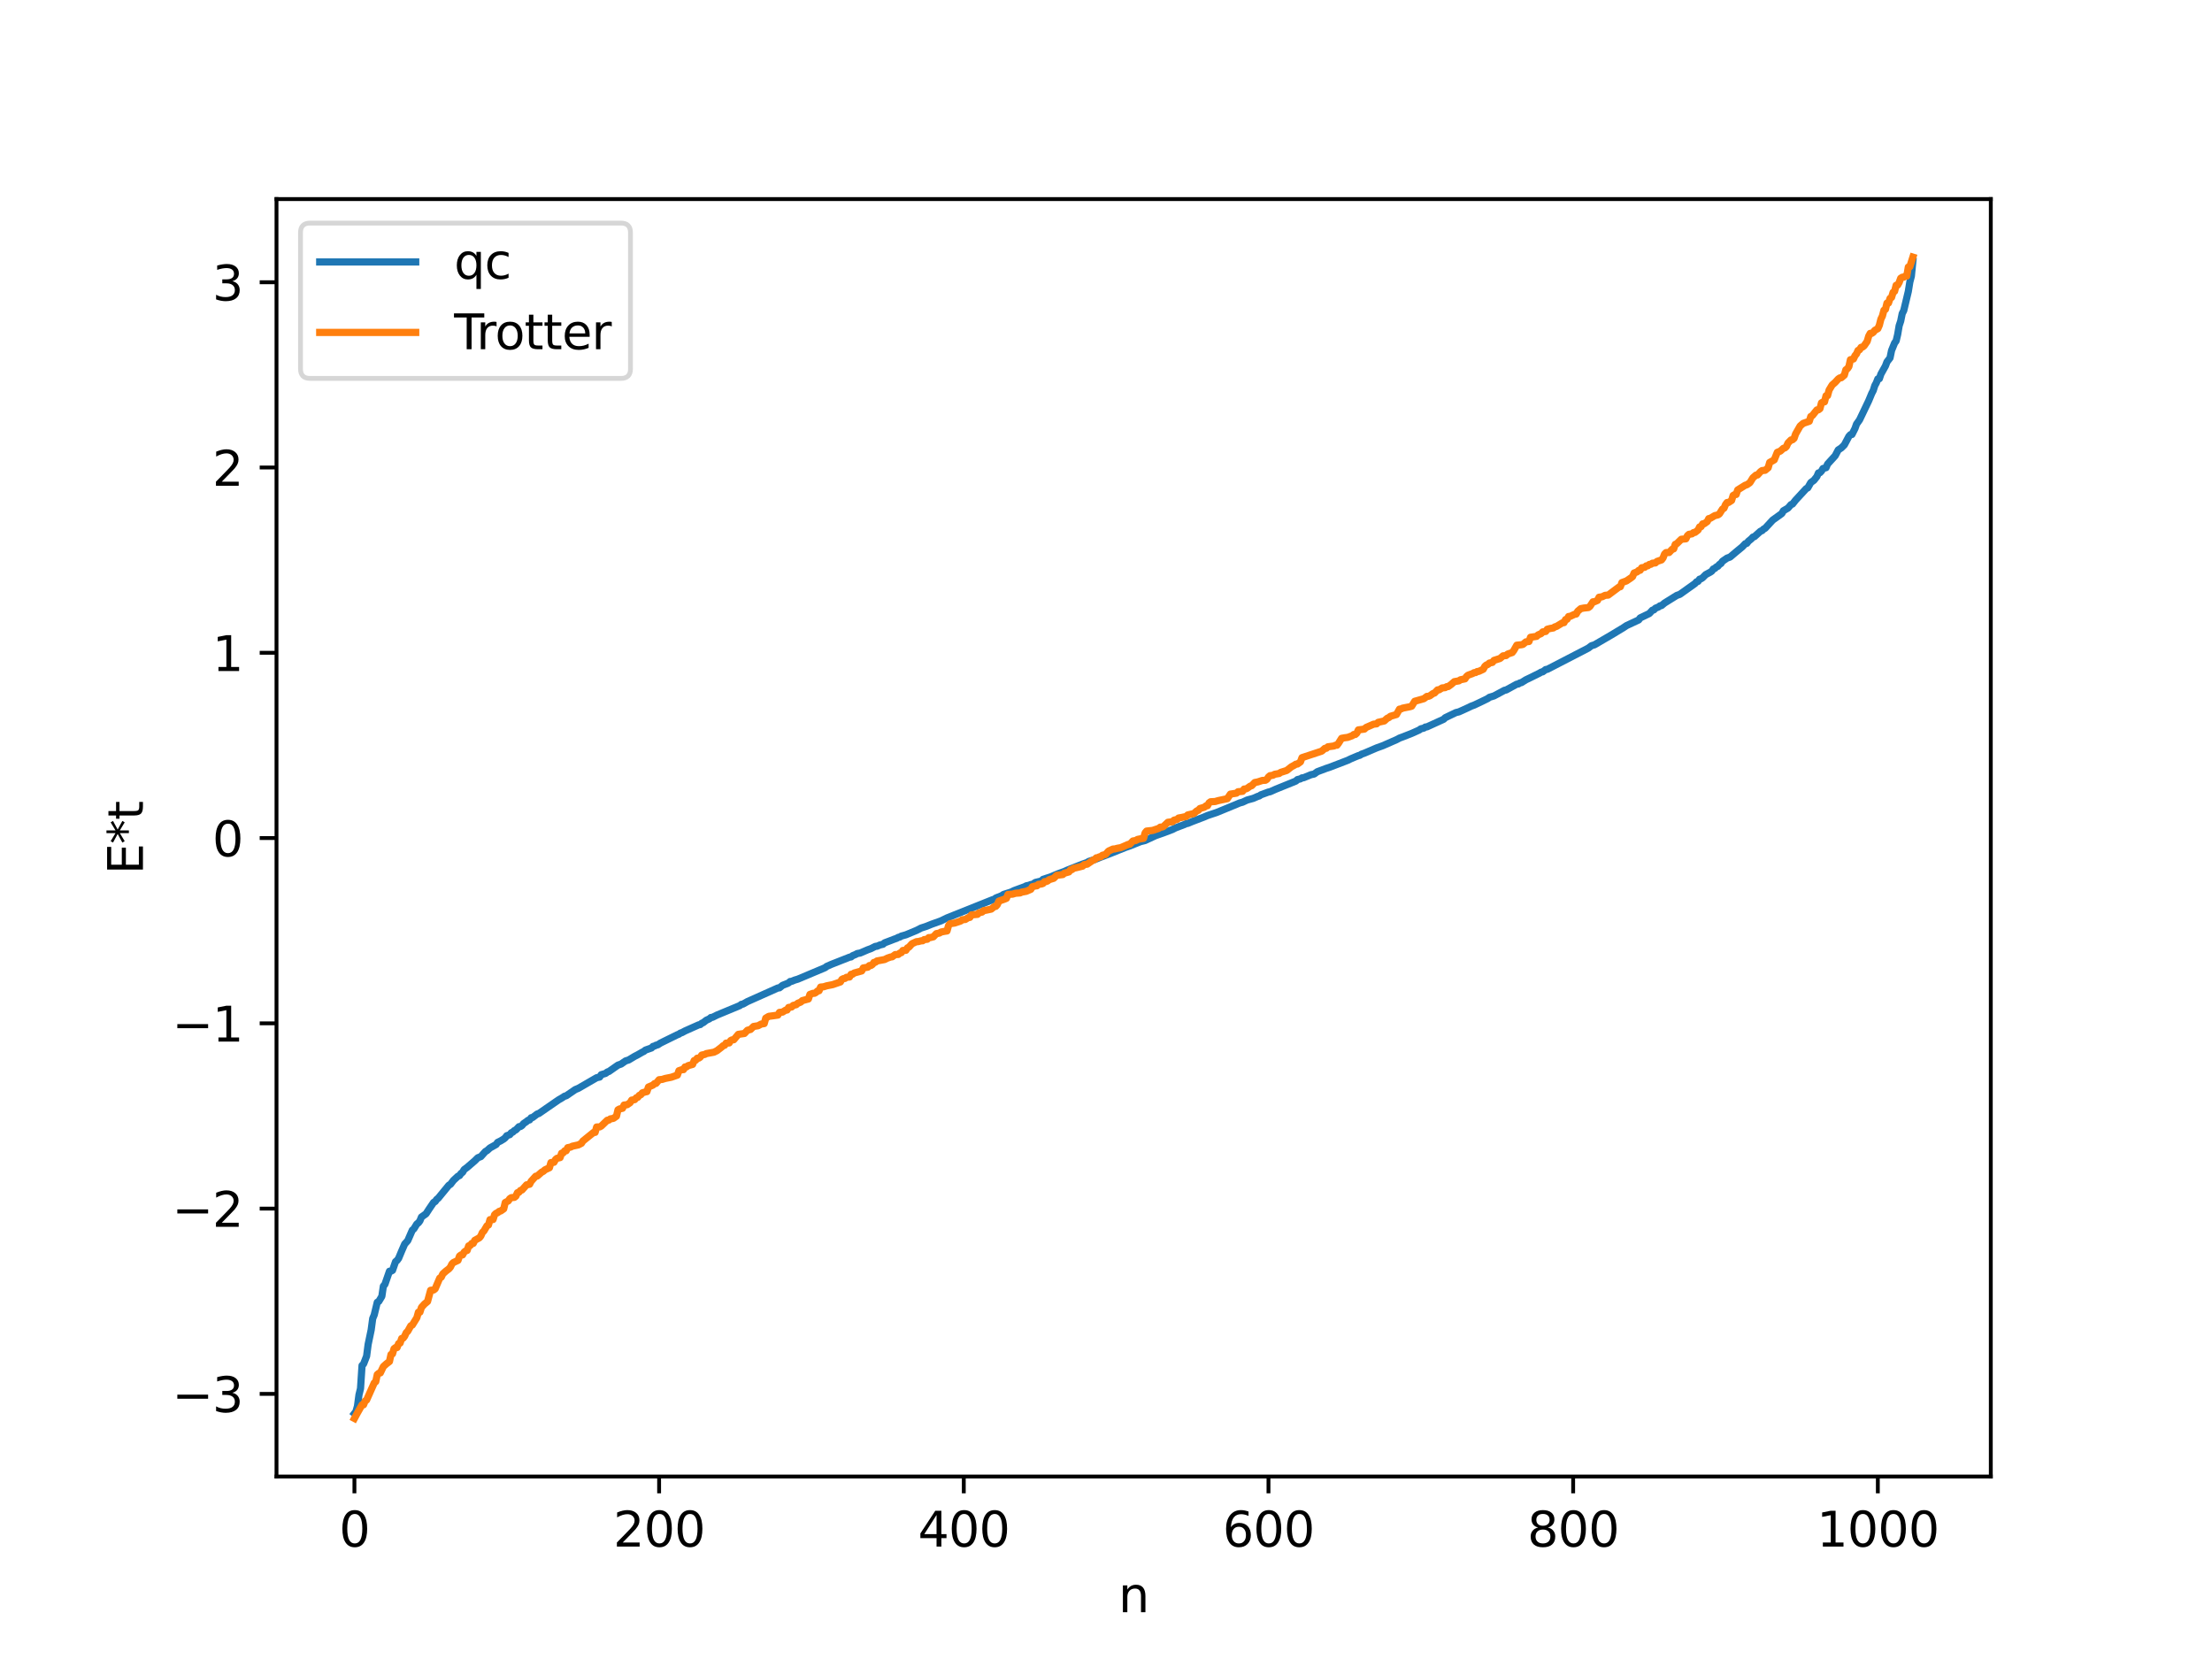 <?xml version="1.0" encoding="utf-8" standalone="no"?>
<!DOCTYPE svg PUBLIC "-//W3C//DTD SVG 1.1//EN"
  "http://www.w3.org/Graphics/SVG/1.1/DTD/svg11.dtd">
<svg xmlns:xlink="http://www.w3.org/1999/xlink" width="460.8pt" height="345.6pt" viewBox="0 0 460.8 345.6" xmlns="http://www.w3.org/2000/svg" version="1.1">
 <defs>
  <style type="text/css">*{stroke-linejoin: round; stroke-linecap: butt}</style>
 </defs>
 <g id="figure_1">
  <g id="patch_1">
   <path d="M 0 345.6 
L 460.8 345.6 
L 460.8 0 
L 0 0 
z
" style="fill: #ffffff"/>
  </g>
  <g id="axes_1">
   <g id="patch_2">
    <path d="M 57.6 307.584 
L 414.72 307.584 
L 414.72 41.472 
L 57.6 41.472 
z
" style="fill: #ffffff"/>
   </g>
   <g id="matplotlib.axis_1">
    <g id="xtick_1">
     <g id="line2d_1">
      <defs>
       <path id="m29dc28218c" d="M 0 0 
L 0 3.5 
" style="stroke: #000000; stroke-width: 0.8"/>
      </defs>
      <g>
       <use xlink:href="#m29dc28218c" x="73.833" y="307.584" style="stroke: #000000; stroke-width: 0.8"/>
      </g>
     </g>
     <g id="text_1">
      <!-- 0 -->
      <g transform="translate(70.651 322.182) scale(0.1 -0.1)">
       <defs>
        <path id="DejaVuSans-30" d="M 2034 4250 
Q 1547 4250 1301 3770 
Q 1056 3291 1056 2328 
Q 1056 1369 1301 889 
Q 1547 409 2034 409 
Q 2525 409 2770 889 
Q 3016 1369 3016 2328 
Q 3016 3291 2770 3770 
Q 2525 4250 2034 4250 
z
M 2034 4750 
Q 2819 4750 3233 4129 
Q 3647 3509 3647 2328 
Q 3647 1150 3233 529 
Q 2819 -91 2034 -91 
Q 1250 -91 836 529 
Q 422 1150 422 2328 
Q 422 3509 836 4129 
Q 1250 4750 2034 4750 
z
" transform="scale(0.016)"/>
       </defs>
       <use xlink:href="#DejaVuSans-30"/>
      </g>
     </g>
    </g>
    <g id="xtick_2">
     <g id="line2d_2">
      <g>
       <use xlink:href="#m29dc28218c" x="137.304" y="307.584" style="stroke: #000000; stroke-width: 0.8"/>
      </g>
     </g>
     <g id="text_2">
      <!-- 200 -->
      <g transform="translate(127.76 322.182) scale(0.1 -0.1)">
       <defs>
        <path id="DejaVuSans-32" d="M 1228 531 
L 3431 531 
L 3431 0 
L 469 0 
L 469 531 
Q 828 903 1448 1529 
Q 2069 2156 2228 2338 
Q 2531 2678 2651 2914 
Q 2772 3150 2772 3378 
Q 2772 3750 2511 3984 
Q 2250 4219 1831 4219 
Q 1534 4219 1204 4116 
Q 875 4013 500 3803 
L 500 4441 
Q 881 4594 1212 4672 
Q 1544 4750 1819 4750 
Q 2544 4750 2975 4387 
Q 3406 4025 3406 3419 
Q 3406 3131 3298 2873 
Q 3191 2616 2906 2266 
Q 2828 2175 2409 1742 
Q 1991 1309 1228 531 
z
" transform="scale(0.016)"/>
       </defs>
       <use xlink:href="#DejaVuSans-32"/>
       <use xlink:href="#DejaVuSans-30" x="63.623"/>
       <use xlink:href="#DejaVuSans-30" x="127.246"/>
      </g>
     </g>
    </g>
    <g id="xtick_3">
     <g id="line2d_3">
      <g>
       <use xlink:href="#m29dc28218c" x="200.775" y="307.584" style="stroke: #000000; stroke-width: 0.8"/>
      </g>
     </g>
     <g id="text_3">
      <!-- 400 -->
      <g transform="translate(191.231 322.182) scale(0.1 -0.1)">
       <defs>
        <path id="DejaVuSans-34" d="M 2419 4116 
L 825 1625 
L 2419 1625 
L 2419 4116 
z
M 2253 4666 
L 3047 4666 
L 3047 1625 
L 3713 1625 
L 3713 1100 
L 3047 1100 
L 3047 0 
L 2419 0 
L 2419 1100 
L 313 1100 
L 313 1709 
L 2253 4666 
z
" transform="scale(0.016)"/>
       </defs>
       <use xlink:href="#DejaVuSans-34"/>
       <use xlink:href="#DejaVuSans-30" x="63.623"/>
       <use xlink:href="#DejaVuSans-30" x="127.246"/>
      </g>
     </g>
    </g>
    <g id="xtick_4">
     <g id="line2d_4">
      <g>
       <use xlink:href="#m29dc28218c" x="264.246" y="307.584" style="stroke: #000000; stroke-width: 0.8"/>
      </g>
     </g>
     <g id="text_4">
      <!-- 600 -->
      <g transform="translate(254.702 322.182) scale(0.1 -0.1)">
       <defs>
        <path id="DejaVuSans-36" d="M 2113 2584 
Q 1688 2584 1439 2293 
Q 1191 2003 1191 1497 
Q 1191 994 1439 701 
Q 1688 409 2113 409 
Q 2538 409 2786 701 
Q 3034 994 3034 1497 
Q 3034 2003 2786 2293 
Q 2538 2584 2113 2584 
z
M 3366 4563 
L 3366 3988 
Q 3128 4100 2886 4159 
Q 2644 4219 2406 4219 
Q 1781 4219 1451 3797 
Q 1122 3375 1075 2522 
Q 1259 2794 1537 2939 
Q 1816 3084 2150 3084 
Q 2853 3084 3261 2657 
Q 3669 2231 3669 1497 
Q 3669 778 3244 343 
Q 2819 -91 2113 -91 
Q 1303 -91 875 529 
Q 447 1150 447 2328 
Q 447 3434 972 4092 
Q 1497 4750 2381 4750 
Q 2619 4750 2861 4703 
Q 3103 4656 3366 4563 
z
" transform="scale(0.016)"/>
       </defs>
       <use xlink:href="#DejaVuSans-36"/>
       <use xlink:href="#DejaVuSans-30" x="63.623"/>
       <use xlink:href="#DejaVuSans-30" x="127.246"/>
      </g>
     </g>
    </g>
    <g id="xtick_5">
     <g id="line2d_5">
      <g>
       <use xlink:href="#m29dc28218c" x="327.717" y="307.584" style="stroke: #000000; stroke-width: 0.8"/>
      </g>
     </g>
     <g id="text_5">
      <!-- 800 -->
      <g transform="translate(318.173 322.182) scale(0.1 -0.1)">
       <defs>
        <path id="DejaVuSans-38" d="M 2034 2216 
Q 1584 2216 1326 1975 
Q 1069 1734 1069 1313 
Q 1069 891 1326 650 
Q 1584 409 2034 409 
Q 2484 409 2743 651 
Q 3003 894 3003 1313 
Q 3003 1734 2745 1975 
Q 2488 2216 2034 2216 
z
M 1403 2484 
Q 997 2584 770 2862 
Q 544 3141 544 3541 
Q 544 4100 942 4425 
Q 1341 4750 2034 4750 
Q 2731 4750 3128 4425 
Q 3525 4100 3525 3541 
Q 3525 3141 3298 2862 
Q 3072 2584 2669 2484 
Q 3125 2378 3379 2068 
Q 3634 1759 3634 1313 
Q 3634 634 3220 271 
Q 2806 -91 2034 -91 
Q 1263 -91 848 271 
Q 434 634 434 1313 
Q 434 1759 690 2068 
Q 947 2378 1403 2484 
z
M 1172 3481 
Q 1172 3119 1398 2916 
Q 1625 2713 2034 2713 
Q 2441 2713 2670 2916 
Q 2900 3119 2900 3481 
Q 2900 3844 2670 4047 
Q 2441 4250 2034 4250 
Q 1625 4250 1398 4047 
Q 1172 3844 1172 3481 
z
" transform="scale(0.016)"/>
       </defs>
       <use xlink:href="#DejaVuSans-38"/>
       <use xlink:href="#DejaVuSans-30" x="63.623"/>
       <use xlink:href="#DejaVuSans-30" x="127.246"/>
      </g>
     </g>
    </g>
    <g id="xtick_6">
     <g id="line2d_6">
      <g>
       <use xlink:href="#m29dc28218c" x="391.188" y="307.584" style="stroke: #000000; stroke-width: 0.8"/>
      </g>
     </g>
     <g id="text_6">
      <!-- 1000 -->
      <g transform="translate(378.463 322.182) scale(0.1 -0.1)">
       <defs>
        <path id="DejaVuSans-31" d="M 794 531 
L 1825 531 
L 1825 4091 
L 703 3866 
L 703 4441 
L 1819 4666 
L 2450 4666 
L 2450 531 
L 3481 531 
L 3481 0 
L 794 0 
L 794 531 
z
" transform="scale(0.016)"/>
       </defs>
       <use xlink:href="#DejaVuSans-31"/>
       <use xlink:href="#DejaVuSans-30" x="63.623"/>
       <use xlink:href="#DejaVuSans-30" x="127.246"/>
       <use xlink:href="#DejaVuSans-30" x="190.869"/>
      </g>
     </g>
    </g>
    <g id="text_7">
     <!-- n -->
     <g transform="translate(232.991 335.861) scale(0.1 -0.1)">
      <defs>
       <path id="DejaVuSans-6e" d="M 3513 2113 
L 3513 0 
L 2938 0 
L 2938 2094 
Q 2938 2591 2744 2837 
Q 2550 3084 2163 3084 
Q 1697 3084 1428 2787 
Q 1159 2491 1159 1978 
L 1159 0 
L 581 0 
L 581 3500 
L 1159 3500 
L 1159 2956 
Q 1366 3272 1645 3428 
Q 1925 3584 2291 3584 
Q 2894 3584 3203 3211 
Q 3513 2838 3513 2113 
z
" transform="scale(0.016)"/>
      </defs>
      <use xlink:href="#DejaVuSans-6e"/>
     </g>
    </g>
   </g>
   <g id="matplotlib.axis_2">
    <g id="ytick_1">
     <g id="line2d_7">
      <defs>
       <path id="mb236a51537" d="M 0 0 
L -3.5 0 
" style="stroke: #000000; stroke-width: 0.8"/>
      </defs>
      <g>
       <use xlink:href="#mb236a51537" x="57.6" y="290.368" style="stroke: #000000; stroke-width: 0.8"/>
      </g>
     </g>
     <g id="text_8">
      <!-- −3 -->
      <g transform="translate(35.858 294.167) scale(0.1 -0.1)">
       <defs>
        <path id="DejaVuSans-2212" d="M 678 2272 
L 4684 2272 
L 4684 1741 
L 678 1741 
L 678 2272 
z
" transform="scale(0.016)"/>
        <path id="DejaVuSans-33" d="M 2597 2516 
Q 3050 2419 3304 2112 
Q 3559 1806 3559 1356 
Q 3559 666 3084 287 
Q 2609 -91 1734 -91 
Q 1441 -91 1130 -33 
Q 819 25 488 141 
L 488 750 
Q 750 597 1062 519 
Q 1375 441 1716 441 
Q 2309 441 2620 675 
Q 2931 909 2931 1356 
Q 2931 1769 2642 2001 
Q 2353 2234 1838 2234 
L 1294 2234 
L 1294 2753 
L 1863 2753 
Q 2328 2753 2575 2939 
Q 2822 3125 2822 3475 
Q 2822 3834 2567 4026 
Q 2313 4219 1838 4219 
Q 1578 4219 1281 4162 
Q 984 4106 628 3988 
L 628 4550 
Q 988 4650 1302 4700 
Q 1616 4750 1894 4750 
Q 2613 4750 3031 4423 
Q 3450 4097 3450 3541 
Q 3450 3153 3228 2886 
Q 3006 2619 2597 2516 
z
" transform="scale(0.016)"/>
       </defs>
       <use xlink:href="#DejaVuSans-2212"/>
       <use xlink:href="#DejaVuSans-33" x="83.789"/>
      </g>
     </g>
    </g>
    <g id="ytick_2">
     <g id="line2d_8">
      <g>
       <use xlink:href="#mb236a51537" x="57.6" y="251.773" style="stroke: #000000; stroke-width: 0.8"/>
      </g>
     </g>
     <g id="text_9">
      <!-- −2 -->
      <g transform="translate(35.858 255.572) scale(0.1 -0.1)">
       <use xlink:href="#DejaVuSans-2212"/>
       <use xlink:href="#DejaVuSans-32" x="83.789"/>
      </g>
     </g>
    </g>
    <g id="ytick_3">
     <g id="line2d_9">
      <g>
       <use xlink:href="#mb236a51537" x="57.6" y="213.178" style="stroke: #000000; stroke-width: 0.8"/>
      </g>
     </g>
     <g id="text_10">
      <!-- −1 -->
      <g transform="translate(35.858 216.977) scale(0.1 -0.1)">
       <use xlink:href="#DejaVuSans-2212"/>
       <use xlink:href="#DejaVuSans-31" x="83.789"/>
      </g>
     </g>
    </g>
    <g id="ytick_4">
     <g id="line2d_10">
      <g>
       <use xlink:href="#mb236a51537" x="57.6" y="174.583" style="stroke: #000000; stroke-width: 0.8"/>
      </g>
     </g>
     <g id="text_11">
      <!-- 0 -->
      <g transform="translate(44.237 178.383) scale(0.1 -0.1)">
       <use xlink:href="#DejaVuSans-30"/>
      </g>
     </g>
    </g>
    <g id="ytick_5">
     <g id="line2d_11">
      <g>
       <use xlink:href="#mb236a51537" x="57.6" y="135.989" style="stroke: #000000; stroke-width: 0.8"/>
      </g>
     </g>
     <g id="text_12">
      <!-- 1 -->
      <g transform="translate(44.237 139.788) scale(0.1 -0.1)">
       <use xlink:href="#DejaVuSans-31"/>
      </g>
     </g>
    </g>
    <g id="ytick_6">
     <g id="line2d_12">
      <g>
       <use xlink:href="#mb236a51537" x="57.6" y="97.394" style="stroke: #000000; stroke-width: 0.8"/>
      </g>
     </g>
     <g id="text_13">
      <!-- 2 -->
      <g transform="translate(44.237 101.193) scale(0.1 -0.1)">
       <use xlink:href="#DejaVuSans-32"/>
      </g>
     </g>
    </g>
    <g id="ytick_7">
     <g id="line2d_13">
      <g>
       <use xlink:href="#mb236a51537" x="57.6" y="58.799" style="stroke: #000000; stroke-width: 0.8"/>
      </g>
     </g>
     <g id="text_14">
      <!-- 3 -->
      <g transform="translate(44.237 62.598) scale(0.1 -0.1)">
       <use xlink:href="#DejaVuSans-33"/>
      </g>
     </g>
    </g>
    <g id="text_15">
     <!-- E*t -->
     <g transform="translate(29.778 182.148) rotate(-90) scale(0.1 -0.1)">
      <defs>
       <path id="DejaVuSans-45" d="M 628 4666 
L 3578 4666 
L 3578 4134 
L 1259 4134 
L 1259 2753 
L 3481 2753 
L 3481 2222 
L 1259 2222 
L 1259 531 
L 3634 531 
L 3634 0 
L 628 0 
L 628 4666 
z
" transform="scale(0.016)"/>
       <path id="DejaVuSans-2a" d="M 3009 3897 
L 1888 3291 
L 3009 2681 
L 2828 2375 
L 1778 3009 
L 1778 1831 
L 1422 1831 
L 1422 3009 
L 372 2375 
L 191 2681 
L 1313 3291 
L 191 3897 
L 372 4206 
L 1422 3572 
L 1422 4750 
L 1778 4750 
L 1778 3572 
L 2828 4206 
L 3009 3897 
z
" transform="scale(0.016)"/>
       <path id="DejaVuSans-74" d="M 1172 4494 
L 1172 3500 
L 2356 3500 
L 2356 3053 
L 1172 3053 
L 1172 1153 
Q 1172 725 1289 603 
Q 1406 481 1766 481 
L 2356 481 
L 2356 0 
L 1766 0 
Q 1100 0 847 248 
Q 594 497 594 1153 
L 594 3053 
L 172 3053 
L 172 3500 
L 594 3500 
L 594 4494 
L 1172 4494 
z
" transform="scale(0.016)"/>
      </defs>
      <use xlink:href="#DejaVuSans-45"/>
      <use xlink:href="#DejaVuSans-2a" x="63.184"/>
      <use xlink:href="#DejaVuSans-74" x="113.184"/>
     </g>
    </g>
   </g>
   <g id="line2d_14">
    <path d="M 73.833 294.448 
L 74.15 294.043 
L 74.467 292.918 
L 74.785 290.548 
L 75.102 289.264 
L 75.42 284.455 
L 75.737 284.141 
L 76.372 282.504 
L 76.689 280.071 
L 77.324 277.035 
L 77.641 274.672 
L 77.958 273.913 
L 78.593 271.286 
L 78.91 271.107 
L 79.545 270.057 
L 79.862 267.927 
L 80.18 267.561 
L 81.132 264.818 
L 81.449 264.815 
L 81.767 264.639 
L 82.401 262.825 
L 82.719 262.572 
L 83.036 262.14 
L 83.671 260.615 
L 84.305 259.157 
L 84.94 258.453 
L 85.892 256.265 
L 86.21 256.003 
L 86.844 254.964 
L 87.162 254.745 
L 87.479 254.314 
L 87.796 253.531 
L 88.748 252.855 
L 89.383 251.874 
L 90.335 250.479 
L 90.653 250.306 
L 90.97 249.859 
L 91.287 249.611 
L 93.509 246.899 
L 93.826 246.728 
L 94.461 245.9 
L 95.413 245.014 
L 95.73 244.9 
L 96.048 244.438 
L 96.365 244.215 
L 96.682 243.654 
L 97.317 243.184 
L 98.904 241.814 
L 99.539 241.183 
L 100.173 240.94 
L 101.125 239.87 
L 101.443 239.707 
L 102.077 239.132 
L 103.347 238.423 
L 103.664 237.975 
L 104.299 237.666 
L 104.934 237.277 
L 105.251 237.015 
L 105.568 236.59 
L 106.203 236.366 
L 106.52 235.966 
L 106.838 235.84 
L 107.155 235.508 
L 107.472 235.38 
L 108.107 234.709 
L 108.424 234.675 
L 108.742 234.47 
L 109.059 234.071 
L 109.694 233.629 
L 110.011 233.373 
L 110.329 233.298 
L 110.646 232.849 
L 110.963 232.79 
L 111.915 232.062 
L 112.233 231.977 
L 116.358 229.127 
L 116.993 228.762 
L 117.628 228.35 
L 117.945 228.279 
L 119.849 226.975 
L 120.484 226.714 
L 124.292 224.508 
L 124.927 224.367 
L 125.244 223.879 
L 126.196 223.595 
L 126.514 223.314 
L 126.831 223.22 
L 128.735 221.888 
L 129.37 221.667 
L 130.322 221.008 
L 130.957 220.812 
L 132.226 220.05 
L 132.861 219.724 
L 133.813 219.176 
L 134.13 219.027 
L 134.448 218.755 
L 135.717 218.311 
L 136.034 217.982 
L 136.352 217.917 
L 136.669 217.724 
L 136.986 217.679 
L 137.621 217.269 
L 141.112 215.554 
L 141.429 215.44 
L 141.747 215.205 
L 142.064 215.114 
L 142.699 214.768 
L 145.555 213.493 
L 145.872 213.439 
L 146.19 213.158 
L 146.507 213.03 
L 147.142 212.53 
L 147.777 212.243 
L 148.094 211.964 
L 148.411 211.931 
L 149.363 211.457 
L 154.124 209.481 
L 154.441 209.228 
L 154.758 209.178 
L 155.71 208.643 
L 162.058 205.806 
L 162.375 205.784 
L 163.01 205.273 
L 164.279 204.764 
L 164.596 204.464 
L 164.914 204.434 
L 165.548 204.168 
L 166.183 203.982 
L 171.896 201.578 
L 172.213 201.321 
L 173.165 200.901 
L 176.973 199.401 
L 177.291 199.349 
L 177.608 199.092 
L 178.243 198.831 
L 178.56 198.645 
L 179.195 198.532 
L 180.781 197.849 
L 181.416 197.623 
L 182.368 197.141 
L 182.686 197.123 
L 183.32 196.852 
L 183.955 196.7 
L 184.272 196.413 
L 185.542 195.932 
L 186.177 195.682 
L 186.811 195.456 
L 187.129 195.265 
L 187.446 195.209 
L 187.763 195.003 
L 188.715 194.738 
L 190.937 193.817 
L 191.889 193.326 
L 192.841 193.02 
L 194.11 192.518 
L 196.015 191.835 
L 197.284 191.217 
L 198.236 190.841 
L 198.871 190.58 
L 206.805 187.412 
L 207.122 187.35 
L 207.439 187.075 
L 208.709 186.571 
L 209.026 186.339 
L 210.613 185.836 
L 211.248 185.524 
L 213.469 184.711 
L 213.786 184.537 
L 214.421 184.404 
L 214.739 184.253 
L 215.056 184.245 
L 215.691 183.826 
L 216.96 183.522 
L 217.277 183.185 
L 218.864 182.67 
L 219.816 182.264 
L 220.451 182.004 
L 221.72 181.547 
L 222.355 181.257 
L 224.577 180.376 
L 225.529 180.009 
L 226.481 179.668 
L 226.798 179.458 
L 227.433 179.254 
L 228.067 179.058 
L 229.337 178.548 
L 231.241 177.825 
L 234.415 176.55 
L 235.367 176.222 
L 237.588 175.331 
L 238.54 175.095 
L 240.762 174.067 
L 242.348 173.516 
L 244.253 172.792 
L 244.887 172.462 
L 246.791 171.738 
L 247.109 171.569 
L 247.426 171.529 
L 248.378 171.134 
L 250.917 170.164 
L 251.552 169.885 
L 253.456 169.254 
L 257.581 167.557 
L 258.216 167.283 
L 258.851 167.109 
L 259.803 166.662 
L 261.072 166.315 
L 262.024 165.899 
L 262.342 165.811 
L 262.659 165.576 
L 263.611 165.229 
L 264.246 164.991 
L 264.563 164.941 
L 265.833 164.379 
L 269.958 162.71 
L 270.276 162.403 
L 270.91 162.251 
L 271.228 162.042 
L 271.545 162.024 
L 273.132 161.376 
L 273.767 161.246 
L 274.401 160.772 
L 276.305 160.057 
L 276.94 159.853 
L 280.748 158.392 
L 281.383 158.08 
L 282.97 157.409 
L 283.287 157.344 
L 283.605 157.118 
L 284.239 156.895 
L 286.778 155.804 
L 288.048 155.348 
L 290.904 154.098 
L 291.539 153.758 
L 292.173 153.527 
L 294.077 152.782 
L 295.029 152.356 
L 295.664 152.067 
L 295.981 151.825 
L 296.616 151.679 
L 296.934 151.452 
L 297.251 151.426 
L 300.742 149.835 
L 301.059 149.517 
L 303.281 148.448 
L 303.915 148.294 
L 304.55 148.012 
L 305.82 147.431 
L 306.454 147.119 
L 307.089 146.887 
L 308.676 146.134 
L 309.945 145.514 
L 310.262 145.269 
L 311.215 144.978 
L 313.436 143.791 
L 313.753 143.741 
L 315.975 142.521 
L 316.292 142.488 
L 316.61 142.269 
L 316.927 142.209 
L 317.879 141.61 
L 318.831 141.157 
L 320.735 140.215 
L 321.053 140.011 
L 321.37 139.952 
L 322.005 139.473 
L 322.322 139.439 
L 330.891 135.005 
L 331.525 134.52 
L 332.16 134.326 
L 335.651 132.291 
L 338.19 130.758 
L 338.824 130.331 
L 341.363 129.147 
L 341.681 128.722 
L 343.585 127.809 
L 344.22 127.119 
L 344.537 127.044 
L 344.854 126.704 
L 345.489 126.45 
L 345.806 126.205 
L 346.124 126.149 
L 346.758 125.623 
L 349.297 124.041 
L 349.932 123.818 
L 353.105 121.559 
L 353.423 121.201 
L 353.74 121.113 
L 354.058 120.652 
L 354.375 120.563 
L 354.692 120.346 
L 355.327 119.706 
L 356.279 119.191 
L 356.596 118.977 
L 356.914 118.526 
L 357.231 118.417 
L 357.548 118.1 
L 357.866 117.971 
L 358.183 117.578 
L 358.5 117.395 
L 358.818 116.928 
L 359.77 116.27 
L 360.405 116.041 
L 361.674 114.967 
L 362.943 113.921 
L 363.578 113.258 
L 363.896 113.186 
L 364.213 112.761 
L 364.848 112.237 
L 365.165 111.883 
L 365.482 111.794 
L 366.752 110.653 
L 367.069 110.547 
L 367.386 110.22 
L 367.704 110.06 
L 369.291 108.338 
L 370.243 107.657 
L 371.195 106.971 
L 371.512 106.402 
L 372.464 105.848 
L 373.099 105.119 
L 373.416 104.996 
L 374.051 104.196 
L 376.272 101.783 
L 376.59 101.63 
L 377.224 100.517 
L 377.859 100.068 
L 378.494 99.274 
L 378.811 98.525 
L 379.129 98.466 
L 379.446 98.136 
L 379.763 97.593 
L 380.398 97.43 
L 380.715 96.68 
L 382.302 94.938 
L 382.937 93.731 
L 383.572 93.313 
L 384.206 92.689 
L 385.158 90.898 
L 385.476 90.552 
L 385.793 90.511 
L 386.428 89.256 
L 386.745 88.358 
L 387.38 87.466 
L 389.284 83.484 
L 389.919 81.956 
L 390.236 81.346 
L 390.553 80.331 
L 390.871 79.755 
L 391.188 78.933 
L 391.505 78.893 
L 391.823 77.94 
L 392.775 76.226 
L 393.092 75.385 
L 393.727 74.559 
L 394.044 73.022 
L 394.679 71.456 
L 394.996 71.032 
L 395.314 69.696 
L 395.631 67.84 
L 395.948 66.892 
L 396.266 65.321 
L 396.583 64.702 
L 397.535 60.714 
L 397.853 58.747 
L 398.17 57.54 
L 398.487 54.4 
L 398.487 54.4 
" clip-path="url(#p8aceb9f1f5)" style="fill: none; stroke: #1f77b4; stroke-width: 1.5; stroke-linecap: square"/>
   </g>
   <g id="line2d_15">
    <path d="M 73.833 295.488 
L 74.467 294.313 
L 75.42 292.645 
L 75.737 292.645 
L 76.054 291.872 
L 76.372 291.648 
L 77.958 288.09 
L 78.276 287.824 
L 78.593 286.342 
L 78.91 286.077 
L 79.228 286.006 
L 79.862 284.676 
L 80.497 284.107 
L 81.132 283.623 
L 81.449 282.162 
L 81.767 282.032 
L 82.084 280.956 
L 82.401 280.719 
L 82.719 280.719 
L 83.036 279.889 
L 83.353 279.787 
L 83.671 278.83 
L 83.988 278.764 
L 84.305 278.337 
L 84.623 277.62 
L 84.94 277.331 
L 85.575 276.191 
L 85.892 276.033 
L 86.844 274.491 
L 87.162 273.348 
L 87.479 273.348 
L 87.796 272.35 
L 88.431 271.65 
L 89.066 271.124 
L 89.7 268.793 
L 90.335 268.73 
L 90.653 268.472 
L 91.605 266.254 
L 91.922 266.059 
L 92.239 265.378 
L 92.874 264.81 
L 93.509 264.326 
L 93.826 263.964 
L 94.143 263.311 
L 94.461 263.003 
L 95.413 262.562 
L 95.73 261.659 
L 96.048 261.422 
L 96.365 261.422 
L 96.682 260.845 
L 97 260.592 
L 97.317 260.49 
L 97.634 259.533 
L 97.952 259.466 
L 98.269 259.039 
L 98.586 259.029 
L 98.904 258.382 
L 99.539 258.034 
L 99.856 257.861 
L 100.173 257.471 
L 100.491 256.736 
L 100.808 256.438 
L 101.443 255.354 
L 101.76 255.193 
L 102.077 254.07 
L 102.712 254.051 
L 103.029 253.053 
L 103.347 252.744 
L 103.664 252.635 
L 103.981 252.352 
L 104.299 252.274 
L 104.934 251.827 
L 105.251 250.5 
L 105.886 250.175 
L 106.203 249.696 
L 106.52 249.495 
L 107.155 249.433 
L 107.472 249.174 
L 107.79 248.46 
L 108.107 248.369 
L 108.424 247.99 
L 108.742 247.891 
L 109.694 246.825 
L 110.329 246.704 
L 110.646 246.081 
L 111.598 245.029 
L 111.915 244.988 
L 112.867 244.16 
L 113.185 244.013 
L 113.502 243.706 
L 114.454 243.264 
L 114.772 242.185 
L 115.406 242.124 
L 115.724 241.548 
L 116.041 241.294 
L 116.676 241.15 
L 116.993 240.235 
L 117.31 240.169 
L 117.628 239.742 
L 117.945 239.732 
L 118.262 239.085 
L 118.897 238.955 
L 119.215 238.78 
L 120.484 238.503 
L 121.119 238.174 
L 121.436 237.693 
L 123.658 235.901 
L 123.975 235.896 
L 124.292 234.773 
L 124.927 234.753 
L 125.244 234.587 
L 126.514 233.365 
L 126.831 233.338 
L 127.148 233.087 
L 127.783 232.977 
L 128.418 232.529 
L 128.735 231.202 
L 129.053 231.018 
L 129.687 230.877 
L 130.005 230.198 
L 130.639 230.136 
L 131.274 229.705 
L 131.591 229.173 
L 132.226 229.072 
L 132.543 228.693 
L 132.861 228.593 
L 133.178 228.185 
L 133.496 228.048 
L 133.813 227.659 
L 134.448 227.464 
L 134.765 227.407 
L 135.082 226.451 
L 136.034 226.039 
L 136.352 225.731 
L 136.669 225.691 
L 137.304 224.925 
L 137.939 224.863 
L 138.573 224.663 
L 139.843 224.408 
L 141.112 223.967 
L 141.429 223.05 
L 142.064 222.827 
L 142.381 222.827 
L 142.699 222.262 
L 143.016 222.251 
L 143.334 221.997 
L 144.286 221.734 
L 144.603 220.938 
L 144.92 220.872 
L 145.238 220.445 
L 145.555 220.435 
L 145.872 220.233 
L 146.19 219.787 
L 146.824 219.657 
L 147.142 219.483 
L 148.729 219.191 
L 149.363 218.876 
L 150.315 218.141 
L 150.633 217.844 
L 150.95 217.754 
L 151.267 217.296 
L 151.902 217.266 
L 152.22 216.759 
L 152.537 216.603 
L 152.854 216.599 
L 153.806 215.475 
L 155.076 215.29 
L 155.71 214.618 
L 156.345 214.458 
L 156.98 213.832 
L 157.932 213.679 
L 158.567 213.331 
L 159.201 213.232 
L 159.519 212.098 
L 160.153 211.72 
L 161.105 211.595 
L 162.058 211.457 
L 162.375 210.9 
L 163.01 210.838 
L 163.644 210.441 
L 163.962 210.408 
L 164.279 209.875 
L 164.914 209.774 
L 165.231 209.448 
L 165.866 209.296 
L 166.183 209.003 
L 166.818 208.751 
L 167.135 208.445 
L 168.405 208.109 
L 168.722 207.154 
L 169.357 206.928 
L 169.674 206.917 
L 169.991 206.742 
L 170.309 206.434 
L 170.626 206.393 
L 170.943 205.627 
L 171.578 205.565 
L 172.213 205.365 
L 173.482 205.111 
L 175.069 204.56 
L 175.386 204.025 
L 175.704 203.858 
L 176.021 203.827 
L 176.339 203.591 
L 176.973 203.529 
L 177.291 202.964 
L 177.608 202.953 
L 177.925 202.7 
L 179.512 202.264 
L 179.829 201.641 
L 180.781 201.483 
L 181.099 201.147 
L 181.416 201.137 
L 181.734 200.935 
L 182.051 200.49 
L 182.368 200.451 
L 182.686 200.186 
L 184.272 199.893 
L 184.907 199.579 
L 185.542 199.363 
L 185.859 199.32 
L 186.494 198.857 
L 187.129 198.83 
L 187.446 198.546 
L 187.763 198.457 
L 188.081 197.998 
L 188.715 197.968 
L 189.033 197.462 
L 189.35 197.306 
L 189.985 196.596 
L 190.937 196.159 
L 191.254 196.159 
L 191.889 195.993 
L 192.206 195.98 
L 192.524 195.733 
L 193.158 195.668 
L 193.476 195.32 
L 193.793 195.316 
L 194.428 195.161 
L 195.062 194.493 
L 195.697 194.382 
L 196.015 194.167 
L 196.649 194.034 
L 197.284 193.935 
L 197.601 192.801 
L 197.919 192.423 
L 198.871 192.285 
L 200.14 191.856 
L 200.458 191.603 
L 201.092 191.541 
L 201.727 191.144 
L 202.044 191.11 
L 202.362 190.591 
L 203.631 190.477 
L 203.948 190.15 
L 204.583 189.999 
L 204.9 189.705 
L 205.535 189.59 
L 206.487 189.384 
L 207.122 188.869 
L 207.439 188.812 
L 207.757 188.468 
L 208.074 187.724 
L 209.343 187.275 
L 209.661 187.137 
L 209.978 186.33 
L 210.93 186.268 
L 211.565 186.08 
L 212.517 186.013 
L 212.834 185.849 
L 213.786 185.676 
L 214.739 185.263 
L 215.056 184.728 
L 215.691 184.561 
L 216.008 184.53 
L 216.325 184.232 
L 216.96 184.145 
L 217.277 184.039 
L 217.595 183.667 
L 217.912 183.656 
L 218.229 183.526 
L 218.547 183.258 
L 219.499 182.967 
L 220.134 182.343 
L 221.403 182.186 
L 221.72 181.903 
L 222.672 181.638 
L 222.99 181.192 
L 223.307 181.154 
L 223.624 180.888 
L 224.577 180.672 
L 225.529 180.43 
L 225.846 180.113 
L 226.481 180.023 
L 227.75 179.159 
L 228.067 179.049 
L 228.385 178.701 
L 228.702 178.671 
L 229.02 178.49 
L 229.337 178.461 
L 229.654 178.165 
L 230.289 178.008 
L 230.924 177.299 
L 231.876 176.861 
L 232.193 176.861 
L 232.828 176.695 
L 233.462 176.587 
L 235.049 175.898 
L 235.367 175.863 
L 236.001 175.195 
L 236.636 175.085 
L 236.953 174.87 
L 237.588 174.736 
L 238.223 174.637 
L 238.54 173.504 
L 238.858 173.126 
L 240.127 172.988 
L 241.396 172.559 
L 241.714 172.306 
L 242.031 172.306 
L 242.348 172.192 
L 243.3 171.294 
L 244.253 171.18 
L 244.57 170.853 
L 245.205 170.701 
L 245.522 170.408 
L 246.157 170.293 
L 247.109 170.087 
L 247.426 169.767 
L 248.696 169.476 
L 249.33 168.913 
L 249.648 168.798 
L 249.965 168.427 
L 250.917 168.147 
L 251.234 167.871 
L 251.552 167.839 
L 251.869 167.25 
L 252.186 167.022 
L 253.139 166.97 
L 253.773 166.783 
L 255.677 166.378 
L 256.312 165.43 
L 257.581 165.232 
L 257.899 164.935 
L 258.851 164.848 
L 259.168 164.37 
L 259.486 164.359 
L 259.803 164.228 
L 260.438 163.771 
L 260.755 163.67 
L 261.39 163.012 
L 262.024 162.889 
L 262.977 162.579 
L 263.611 162.542 
L 263.929 162.341 
L 264.246 161.856 
L 264.563 161.591 
L 265.198 161.499 
L 265.515 161.298 
L 266.467 161.133 
L 266.785 160.905 
L 268.054 160.503 
L 269.006 159.751 
L 269.641 159.403 
L 269.958 159.193 
L 270.276 159.164 
L 270.91 158.711 
L 271.228 157.834 
L 275.353 156.471 
L 275.988 155.898 
L 276.305 155.88 
L 276.623 155.573 
L 277.892 155.4 
L 278.21 155.24 
L 278.527 155.236 
L 278.844 154.822 
L 279.479 153.808 
L 280.114 153.692 
L 280.748 153.611 
L 281.7 153.261 
L 282.018 153.008 
L 282.335 153.008 
L 282.653 152.729 
L 282.97 152.051 
L 284.239 151.882 
L 284.557 151.556 
L 286.143 150.859 
L 286.778 150.79 
L 287.096 150.47 
L 288.365 150.19 
L 289 149.616 
L 289.317 149.501 
L 289.634 149.221 
L 290.904 148.85 
L 291.539 147.725 
L 291.856 147.702 
L 292.173 147.526 
L 293.76 147.212 
L 294.077 147.112 
L 294.712 146.089 
L 296.616 145.55 
L 297.251 145.072 
L 297.568 145.061 
L 297.886 144.931 
L 298.52 144.474 
L 298.838 144.372 
L 299.472 143.715 
L 299.79 143.705 
L 300.424 143.311 
L 301.059 143.245 
L 301.377 143.043 
L 301.694 143.023 
L 302.329 142.559 
L 302.963 142.001 
L 303.915 141.835 
L 304.233 141.608 
L 305.185 141.417 
L 305.502 140.924 
L 305.82 140.658 
L 306.772 140.313 
L 307.089 140.127 
L 307.406 140.106 
L 307.724 139.895 
L 308.041 139.866 
L 308.676 139.57 
L 308.993 139.414 
L 309.31 138.818 
L 309.628 138.536 
L 309.945 138.429 
L 310.262 138.128 
L 310.897 137.993 
L 311.215 137.572 
L 312.484 137.173 
L 313.119 136.624 
L 313.753 136.562 
L 314.071 136.257 
L 315.023 135.938 
L 315.34 135.524 
L 315.975 134.405 
L 316.927 134.314 
L 317.244 134.242 
L 317.879 133.711 
L 318.514 133.636 
L 318.831 132.754 
L 320.1 132.567 
L 320.418 132.258 
L 321.053 131.987 
L 321.37 131.636 
L 322.005 131.544 
L 322.322 131.08 
L 322.957 130.92 
L 323.591 130.816 
L 323.909 130.576 
L 324.226 130.507 
L 325.496 129.738 
L 325.813 129.71 
L 326.13 129.064 
L 326.448 129.005 
L 326.765 128.427 
L 327.082 128.405 
L 328.034 127.957 
L 328.352 127.915 
L 328.669 127.334 
L 329.304 126.791 
L 329.939 126.668 
L 330.891 126.564 
L 331.208 126.329 
L 331.843 125.366 
L 332.16 125.35 
L 332.795 125.075 
L 333.112 124.418 
L 333.747 124.325 
L 334.381 124.013 
L 335.016 123.97 
L 337.238 122.311 
L 337.555 122.221 
L 337.872 121.361 
L 338.824 121.016 
L 339.777 120.369 
L 340.094 120.116 
L 340.411 119.366 
L 341.046 119.132 
L 341.363 118.83 
L 341.681 118.791 
L 341.998 118.275 
L 342.633 118.177 
L 342.95 117.876 
L 343.267 117.866 
L 343.585 117.581 
L 343.902 117.552 
L 344.22 117.327 
L 344.854 117.265 
L 345.172 116.959 
L 346.124 116.641 
L 346.441 116.227 
L 346.758 115.411 
L 347.076 115.108 
L 347.71 115.096 
L 348.345 114.414 
L 348.662 114.339 
L 348.98 113.402 
L 349.297 113.269 
L 350.249 112.339 
L 351.201 112.247 
L 351.519 111.595 
L 351.836 111.314 
L 352.471 111.209 
L 352.788 110.947 
L 353.105 110.906 
L 353.74 110.413 
L 354.058 109.767 
L 354.375 109.707 
L 354.692 109.13 
L 355.01 109.107 
L 355.644 108.659 
L 355.962 108.037 
L 356.279 107.975 
L 357.231 107.409 
L 357.866 107.266 
L 358.183 107.056 
L 358.818 106.052 
L 359.135 105.879 
L 359.453 105.12 
L 359.77 104.687 
L 360.087 104.673 
L 360.722 104.256 
L 361.039 103.218 
L 361.357 103.034 
L 361.674 103.013 
L 361.991 102.064 
L 363.578 101.072 
L 363.896 100.992 
L 364.53 100.554 
L 365.165 99.533 
L 365.8 98.978 
L 366.117 98.948 
L 366.752 98.255 
L 367.069 98.029 
L 367.704 97.968 
L 368.339 97.447 
L 368.656 96.33 
L 369.608 95.8 
L 370.243 94.224 
L 370.877 93.972 
L 371.512 93.392 
L 371.829 93.306 
L 372.147 93.014 
L 372.464 92.298 
L 373.099 91.649 
L 373.416 91.609 
L 373.734 91.329 
L 374.051 90.41 
L 375.003 88.742 
L 375.638 88.196 
L 376.907 87.758 
L 377.224 86.755 
L 377.542 86.582 
L 378.177 85.782 
L 378.494 85.39 
L 378.811 85.375 
L 379.129 85.131 
L 379.446 83.92 
L 379.763 83.737 
L 380.081 83.716 
L 380.398 82.439 
L 380.715 82.421 
L 381.033 81.256 
L 381.667 80.204 
L 382.302 79.651 
L 382.937 78.958 
L 383.254 78.732 
L 383.572 78.69 
L 384.206 78.149 
L 384.524 77.033 
L 384.841 76.816 
L 385.158 76.37 
L 385.476 74.927 
L 386.11 74.785 
L 386.428 74.095 
L 386.745 73.717 
L 387.062 73.001 
L 387.38 72.865 
L 387.697 72.352 
L 388.015 72.288 
L 388.332 72.031 
L 388.967 71.112 
L 389.284 70.026 
L 389.601 69.445 
L 389.919 69.445 
L 390.236 69.226 
L 390.553 68.814 
L 391.188 68.461 
L 391.505 67.746 
L 391.823 66.485 
L 392.14 65.833 
L 392.458 64.623 
L 392.775 64.44 
L 393.092 63.142 
L 393.41 63.124 
L 393.727 62.156 
L 394.044 61.959 
L 394.362 60.906 
L 394.679 60.682 
L 394.996 59.434 
L 395.314 59.393 
L 395.631 58.831 
L 395.948 57.966 
L 396.266 57.756 
L 396.583 57.736 
L 396.9 57.518 
L 397.218 57.518 
L 397.535 55.629 
L 397.853 55.563 
L 398.487 53.568 
L 398.487 53.568 
" clip-path="url(#p8aceb9f1f5)" style="fill: none; stroke: #ff7f0e; stroke-width: 1.5; stroke-linecap: square"/>
   </g>
   <g id="patch_3">
    <path d="M 57.6 307.584 
L 57.6 41.472 
" style="fill: none; stroke: #000000; stroke-width: 0.8; stroke-linejoin: miter; stroke-linecap: square"/>
   </g>
   <g id="patch_4">
    <path d="M 414.72 307.584 
L 414.72 41.472 
" style="fill: none; stroke: #000000; stroke-width: 0.8; stroke-linejoin: miter; stroke-linecap: square"/>
   </g>
   <g id="patch_5">
    <path d="M 57.6 307.584 
L 414.72 307.584 
" style="fill: none; stroke: #000000; stroke-width: 0.8; stroke-linejoin: miter; stroke-linecap: square"/>
   </g>
   <g id="patch_6">
    <path d="M 57.6 41.472 
L 414.72 41.472 
" style="fill: none; stroke: #000000; stroke-width: 0.8; stroke-linejoin: miter; stroke-linecap: square"/>
   </g>
   <g id="legend_1">
    <g id="patch_7">
     <path d="M 64.6 78.828 
L 129.342 78.828 
Q 131.342 78.828 131.342 76.828 
L 131.342 48.472 
Q 131.342 46.472 129.342 46.472 
L 64.6 46.472 
Q 62.6 46.472 62.6 48.472 
L 62.6 76.828 
Q 62.6 78.828 64.6 78.828 
z
" style="fill: #ffffff; opacity: 0.8; stroke: #cccccc; stroke-linejoin: miter"/>
    </g>
    <g id="line2d_16">
     <path d="M 66.6 54.57 
L 76.6 54.57 
L 86.6 54.57 
" style="fill: none; stroke: #1f77b4; stroke-width: 1.5; stroke-linecap: square"/>
    </g>
    <g id="text_16">
     <!-- qc -->
     <g transform="translate(94.6 58.07) scale(0.1 -0.1)">
      <defs>
       <path id="DejaVuSans-71" d="M 947 1747 
Q 947 1113 1208 752 
Q 1469 391 1925 391 
Q 2381 391 2643 752 
Q 2906 1113 2906 1747 
Q 2906 2381 2643 2742 
Q 2381 3103 1925 3103 
Q 1469 3103 1208 2742 
Q 947 2381 947 1747 
z
M 2906 525 
Q 2725 213 2448 61 
Q 2172 -91 1784 -91 
Q 1150 -91 751 415 
Q 353 922 353 1747 
Q 353 2572 751 3078 
Q 1150 3584 1784 3584 
Q 2172 3584 2448 3432 
Q 2725 3281 2906 2969 
L 2906 3500 
L 3481 3500 
L 3481 -1331 
L 2906 -1331 
L 2906 525 
z
" transform="scale(0.016)"/>
       <path id="DejaVuSans-63" d="M 3122 3366 
L 3122 2828 
Q 2878 2963 2633 3030 
Q 2388 3097 2138 3097 
Q 1578 3097 1268 2742 
Q 959 2388 959 1747 
Q 959 1106 1268 751 
Q 1578 397 2138 397 
Q 2388 397 2633 464 
Q 2878 531 3122 666 
L 3122 134 
Q 2881 22 2623 -34 
Q 2366 -91 2075 -91 
Q 1284 -91 818 406 
Q 353 903 353 1747 
Q 353 2603 823 3093 
Q 1294 3584 2113 3584 
Q 2378 3584 2631 3529 
Q 2884 3475 3122 3366 
z
" transform="scale(0.016)"/>
      </defs>
      <use xlink:href="#DejaVuSans-71"/>
      <use xlink:href="#DejaVuSans-63" x="63.477"/>
     </g>
    </g>
    <g id="line2d_17">
     <path d="M 66.6 69.249 
L 76.6 69.249 
L 86.6 69.249 
" style="fill: none; stroke: #ff7f0e; stroke-width: 1.5; stroke-linecap: square"/>
    </g>
    <g id="text_17">
     <!-- Trotter -->
     <g transform="translate(94.6 72.749) scale(0.1 -0.1)">
      <defs>
       <path id="DejaVuSans-54" d="M -19 4666 
L 3928 4666 
L 3928 4134 
L 2272 4134 
L 2272 0 
L 1638 0 
L 1638 4134 
L -19 4134 
L -19 4666 
z
" transform="scale(0.016)"/>
       <path id="DejaVuSans-72" d="M 2631 2963 
Q 2534 3019 2420 3045 
Q 2306 3072 2169 3072 
Q 1681 3072 1420 2755 
Q 1159 2438 1159 1844 
L 1159 0 
L 581 0 
L 581 3500 
L 1159 3500 
L 1159 2956 
Q 1341 3275 1631 3429 
Q 1922 3584 2338 3584 
Q 2397 3584 2469 3576 
Q 2541 3569 2628 3553 
L 2631 2963 
z
" transform="scale(0.016)"/>
       <path id="DejaVuSans-6f" d="M 1959 3097 
Q 1497 3097 1228 2736 
Q 959 2375 959 1747 
Q 959 1119 1226 758 
Q 1494 397 1959 397 
Q 2419 397 2687 759 
Q 2956 1122 2956 1747 
Q 2956 2369 2687 2733 
Q 2419 3097 1959 3097 
z
M 1959 3584 
Q 2709 3584 3137 3096 
Q 3566 2609 3566 1747 
Q 3566 888 3137 398 
Q 2709 -91 1959 -91 
Q 1206 -91 779 398 
Q 353 888 353 1747 
Q 353 2609 779 3096 
Q 1206 3584 1959 3584 
z
" transform="scale(0.016)"/>
       <path id="DejaVuSans-65" d="M 3597 1894 
L 3597 1613 
L 953 1613 
Q 991 1019 1311 708 
Q 1631 397 2203 397 
Q 2534 397 2845 478 
Q 3156 559 3463 722 
L 3463 178 
Q 3153 47 2828 -22 
Q 2503 -91 2169 -91 
Q 1331 -91 842 396 
Q 353 884 353 1716 
Q 353 2575 817 3079 
Q 1281 3584 2069 3584 
Q 2775 3584 3186 3129 
Q 3597 2675 3597 1894 
z
M 3022 2063 
Q 3016 2534 2758 2815 
Q 2500 3097 2075 3097 
Q 1594 3097 1305 2825 
Q 1016 2553 972 2059 
L 3022 2063 
z
" transform="scale(0.016)"/>
      </defs>
      <use xlink:href="#DejaVuSans-54"/>
      <use xlink:href="#DejaVuSans-72" x="46.334"/>
      <use xlink:href="#DejaVuSans-6f" x="85.197"/>
      <use xlink:href="#DejaVuSans-74" x="146.379"/>
      <use xlink:href="#DejaVuSans-74" x="185.588"/>
      <use xlink:href="#DejaVuSans-65" x="224.797"/>
      <use xlink:href="#DejaVuSans-72" x="286.32"/>
     </g>
    </g>
   </g>
  </g>
 </g>
 <defs>
  <clipPath id="p8aceb9f1f5">
   <rect x="57.6" y="41.472" width="357.12" height="266.112"/>
  </clipPath>
 </defs>
</svg>
